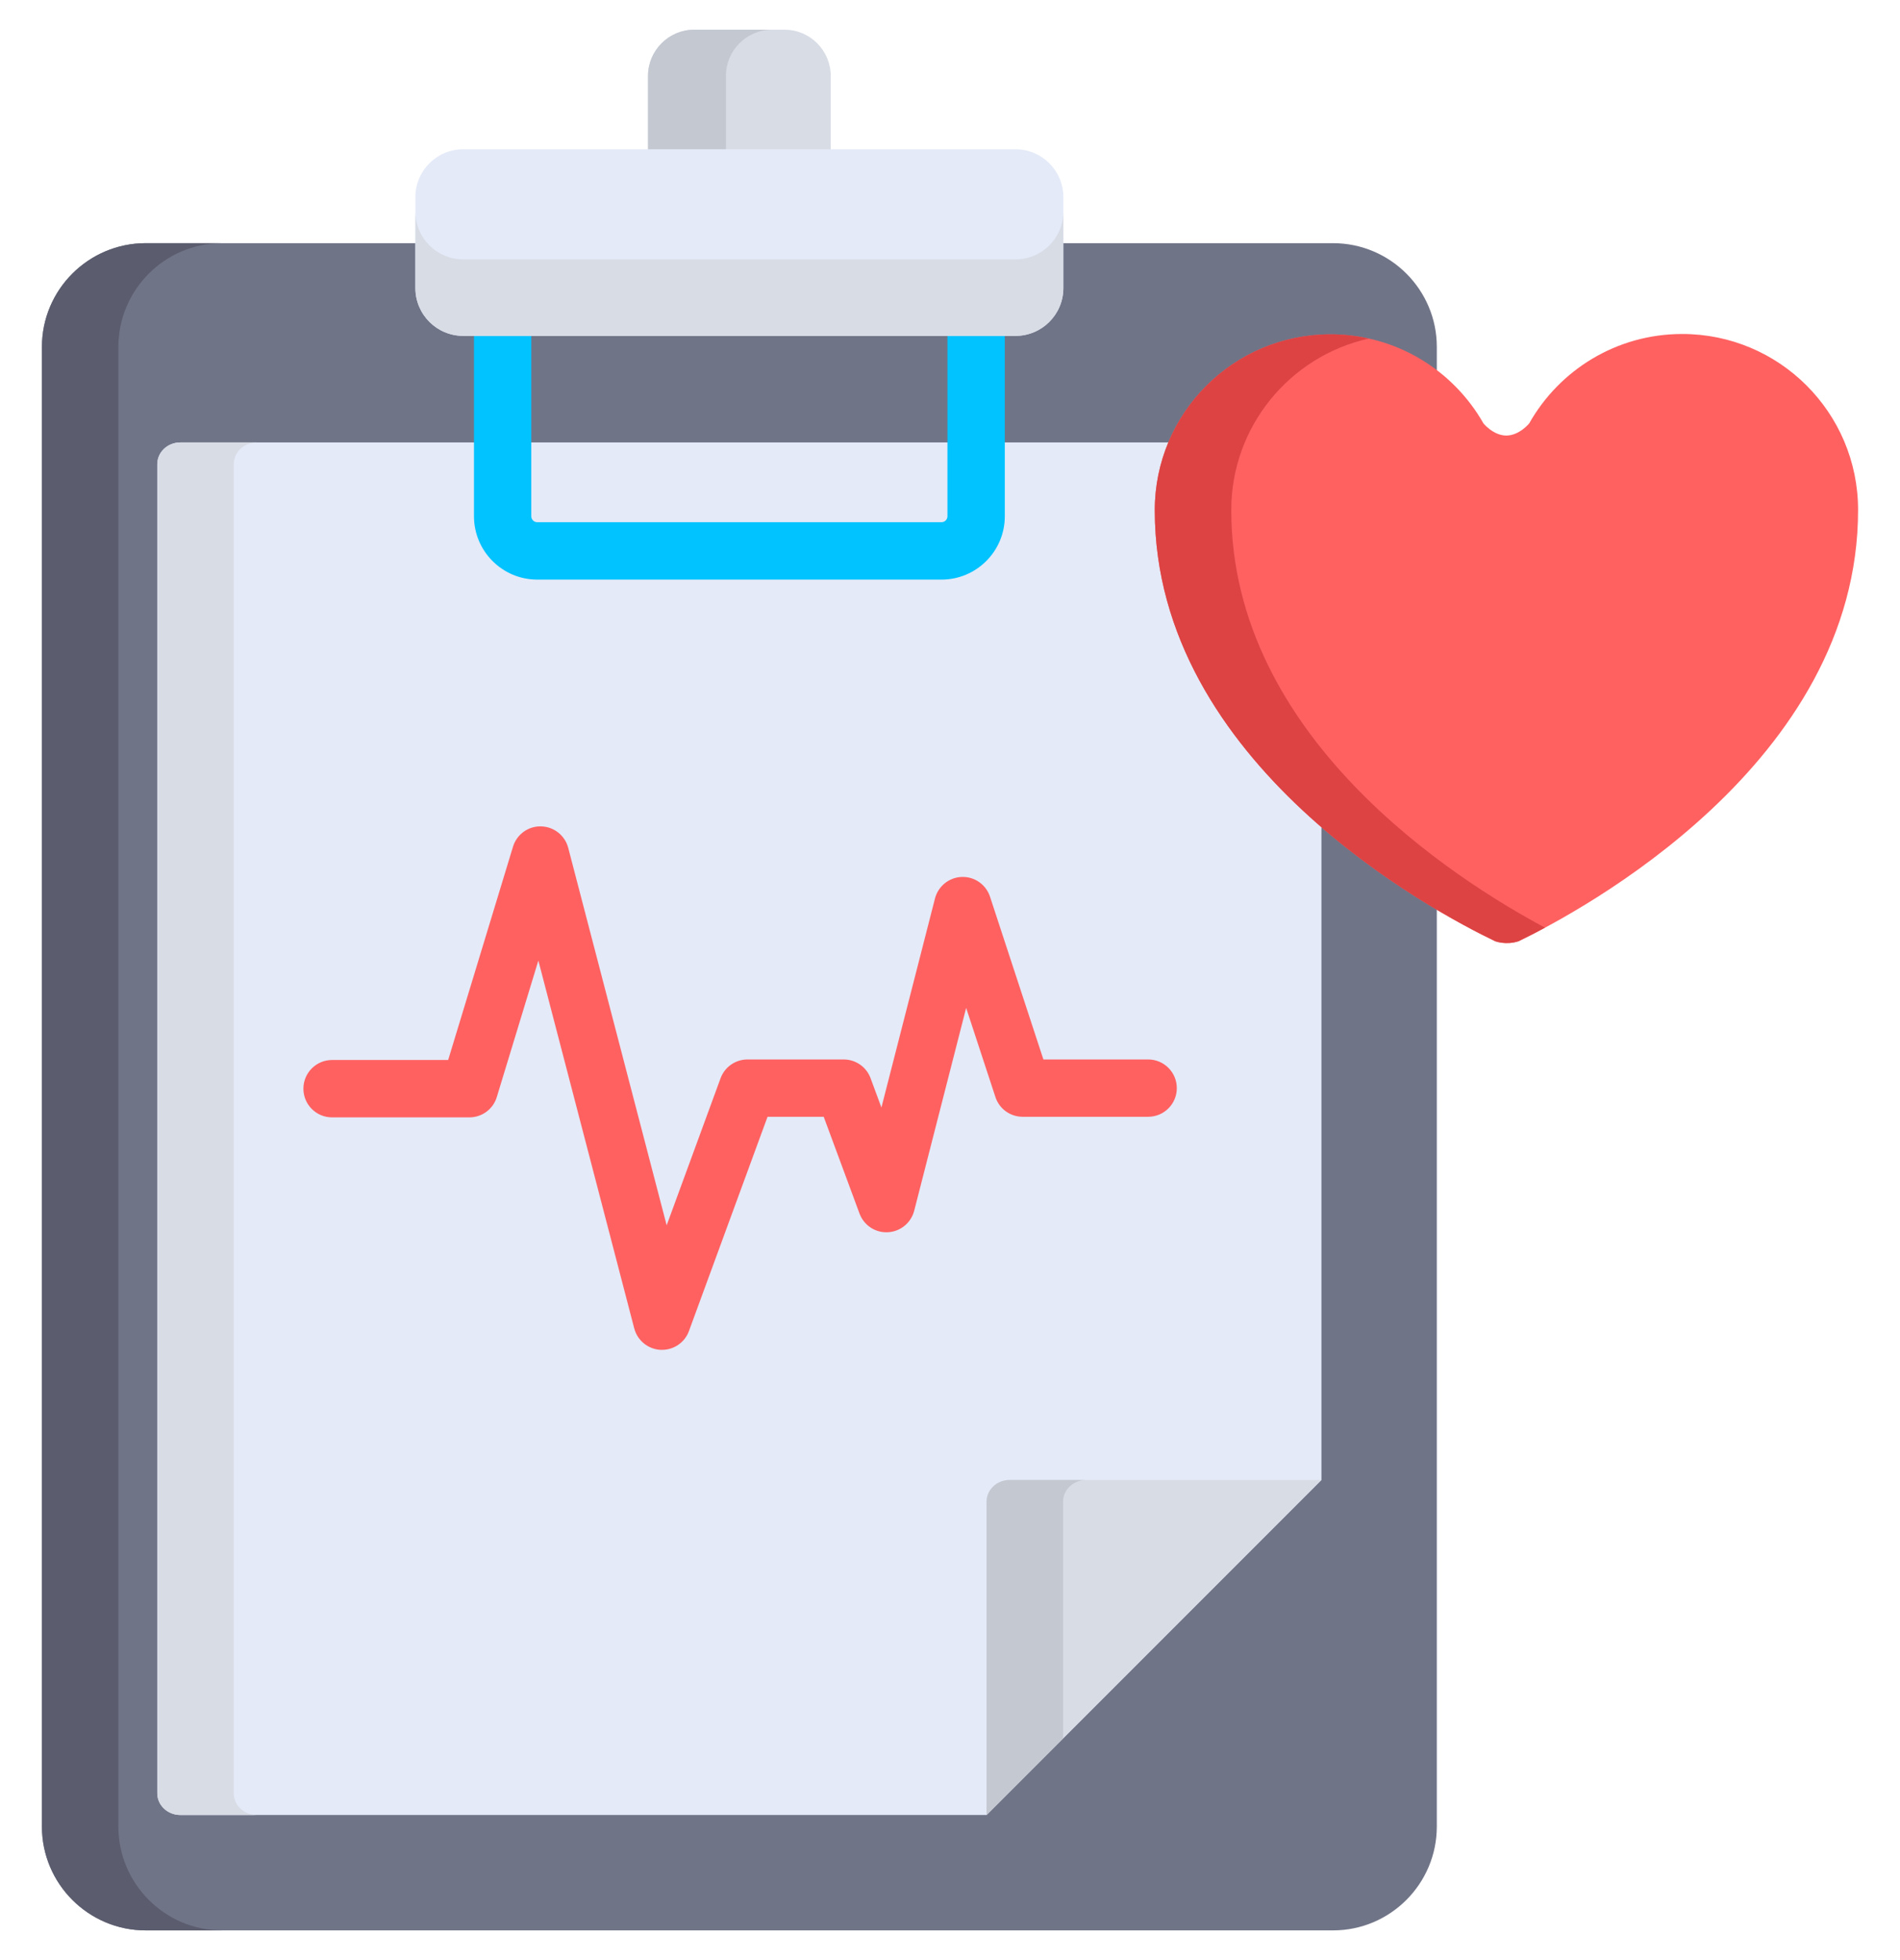 <svg width="32" height="33" viewBox="0 0 32 33" fill="none" xmlns="http://www.w3.org/2000/svg">
<g clip-path="url(#clip0_67_326)">
<path d="M22.451 4.094H17.877V4.845C17.877 5.273 17.527 5.623 17.1 5.623H7.806C7.378 5.623 7.028 5.273 7.028 4.845V4.094H2.455C1.49 4.094 0.706 4.878 0.706 5.842V30.751C0.706 31.715 1.49 32.5 2.455 32.5H22.451C23.415 32.5 24.199 31.715 24.199 30.751V5.842C24.2 4.878 23.415 4.094 22.451 4.094Z" fill="#707487"/>
<path d="M1.994 30.751V5.842C1.994 4.878 2.778 4.094 3.742 4.094H2.455C1.49 4.094 0.706 4.878 0.706 5.842V30.751C0.706 31.715 1.49 32.5 2.455 32.5H3.742C2.778 32.5 1.994 31.715 1.994 30.751Z" fill="#5B5D6E"/>
<path d="M22.256 24.917V7.815C22.256 7.613 22.083 7.449 21.869 7.449H3.036C2.822 7.449 2.649 7.613 2.649 7.815V30.191C2.649 30.393 2.822 30.557 3.036 30.557H16.616L22.256 24.917Z" fill="#E4EAF8"/>
<path d="M3.937 30.191V7.815C3.937 7.613 4.11 7.449 4.324 7.449H3.036C2.822 7.449 2.649 7.613 2.649 7.815V30.191C2.649 30.393 2.822 30.557 3.036 30.557H4.324C4.11 30.557 3.937 30.393 3.937 30.191Z" fill="#D8DCE5"/>
<path d="M15.857 9.758H9.048C8.461 9.758 7.983 9.28 7.983 8.692V5.365C7.983 5.098 8.199 4.882 8.465 4.882C8.732 4.882 8.948 5.098 8.948 5.365V8.692C8.948 8.747 8.993 8.792 9.048 8.792H15.857C15.912 8.792 15.957 8.747 15.957 8.692V5.365C15.957 5.098 16.173 4.882 16.44 4.882C16.707 4.882 16.923 5.098 16.923 5.365V8.692C16.923 9.28 16.445 9.758 15.857 9.758Z" fill="#00C3FF"/>
<path d="M13.991 2.545V1.277C13.991 0.85 13.642 0.5 13.214 0.5H11.691C11.264 0.5 10.914 0.85 10.914 1.277V2.545L13.991 2.545Z" fill="#D8DCE5"/>
<path d="M13.003 0.5H11.691C11.264 0.5 10.914 0.85 10.914 1.277V2.545H12.226V1.277C12.226 0.85 12.575 0.5 13.003 0.5Z" fill="#C3C8D1"/>
<path d="M17.104 2.513H7.801C7.357 2.513 6.996 2.874 6.996 3.318V4.85C6.996 5.294 7.357 5.655 7.801 5.655H17.104C17.548 5.655 17.909 5.294 17.909 4.85V3.318C17.909 2.874 17.548 2.513 17.104 2.513Z" fill="#E4EAF8"/>
<path d="M17.104 4.367H7.801C7.357 4.367 6.996 4.006 6.996 3.562V4.85C6.996 5.294 7.357 5.655 7.801 5.655H17.104C17.548 5.655 17.909 5.294 17.909 4.85V3.562C17.909 4.006 17.548 4.367 17.104 4.367Z" fill="#D8DCE5"/>
<path d="M22.256 24.917H17.004C16.79 24.917 16.616 25.081 16.616 25.283V30.557L22.256 24.917Z" fill="#D8DCE5"/>
<path d="M17.904 25.283C17.904 25.081 18.078 24.917 18.291 24.917H17.004C16.79 24.917 16.616 25.081 16.616 25.283V30.557L17.904 29.269V25.283Z" fill="#C3C8D1"/>
<path d="M28.329 5.623C27.225 5.624 26.262 6.23 25.755 7.128L25.755 7.128C25.755 7.128 25.59 7.332 25.37 7.333C25.151 7.333 24.985 7.129 24.985 7.129H24.985C24.475 6.232 23.512 5.628 22.407 5.629C20.772 5.63 19.447 6.958 19.449 8.593C19.453 12.866 24.158 15.355 25.183 15.847C25.184 15.847 25.364 15.916 25.574 15.847C26.597 15.354 31.298 12.855 31.294 8.581C31.292 6.945 29.965 5.621 28.329 5.623Z" fill="#FF6161"/>
<path d="M20.737 8.593C20.735 7.178 21.727 5.995 23.053 5.7C22.845 5.654 22.629 5.628 22.407 5.629C20.772 5.63 19.447 6.957 19.449 8.593C19.453 12.866 24.158 15.355 25.183 15.847C25.184 15.847 25.364 15.916 25.574 15.847C25.684 15.794 25.837 15.718 26.021 15.618C24.486 14.798 20.741 12.405 20.737 8.593Z" fill="#DD4343"/>
<path d="M11.15 22.726C11.142 22.726 11.134 22.726 11.126 22.726C10.915 22.715 10.736 22.57 10.682 22.365L9.067 16.172L8.367 18.47C8.306 18.673 8.118 18.812 7.905 18.812H5.593C5.326 18.812 5.11 18.596 5.11 18.329C5.11 18.062 5.326 17.846 5.593 17.846H7.548L8.64 14.255C8.703 14.048 8.896 13.907 9.112 13.913C9.328 13.917 9.515 14.065 9.57 14.274L11.228 20.629L12.136 18.153C12.206 17.963 12.387 17.837 12.589 17.837H14.209C14.411 17.837 14.592 17.962 14.662 18.152L14.845 18.646L15.747 15.127C15.801 14.919 15.985 14.771 16.199 14.764C16.415 14.757 16.607 14.893 16.674 15.097L17.573 17.837H19.337C19.604 17.837 19.82 18.053 19.82 18.32C19.82 18.586 19.604 18.802 19.337 18.802H17.224C17.015 18.802 16.83 18.669 16.765 18.47L16.272 16.969L15.397 20.384C15.344 20.588 15.165 20.735 14.954 20.746C14.742 20.757 14.55 20.63 14.476 20.431L13.873 18.802H12.927L11.603 22.41C11.533 22.601 11.351 22.726 11.15 22.726Z" fill="#FF6161"/>
</g>
<defs>
<clipPath id="clip0_67_326">
<rect width="32" height="32" fill="white" transform="translate(0 0.5)"/>
</clipPath>
</defs>
</svg>
